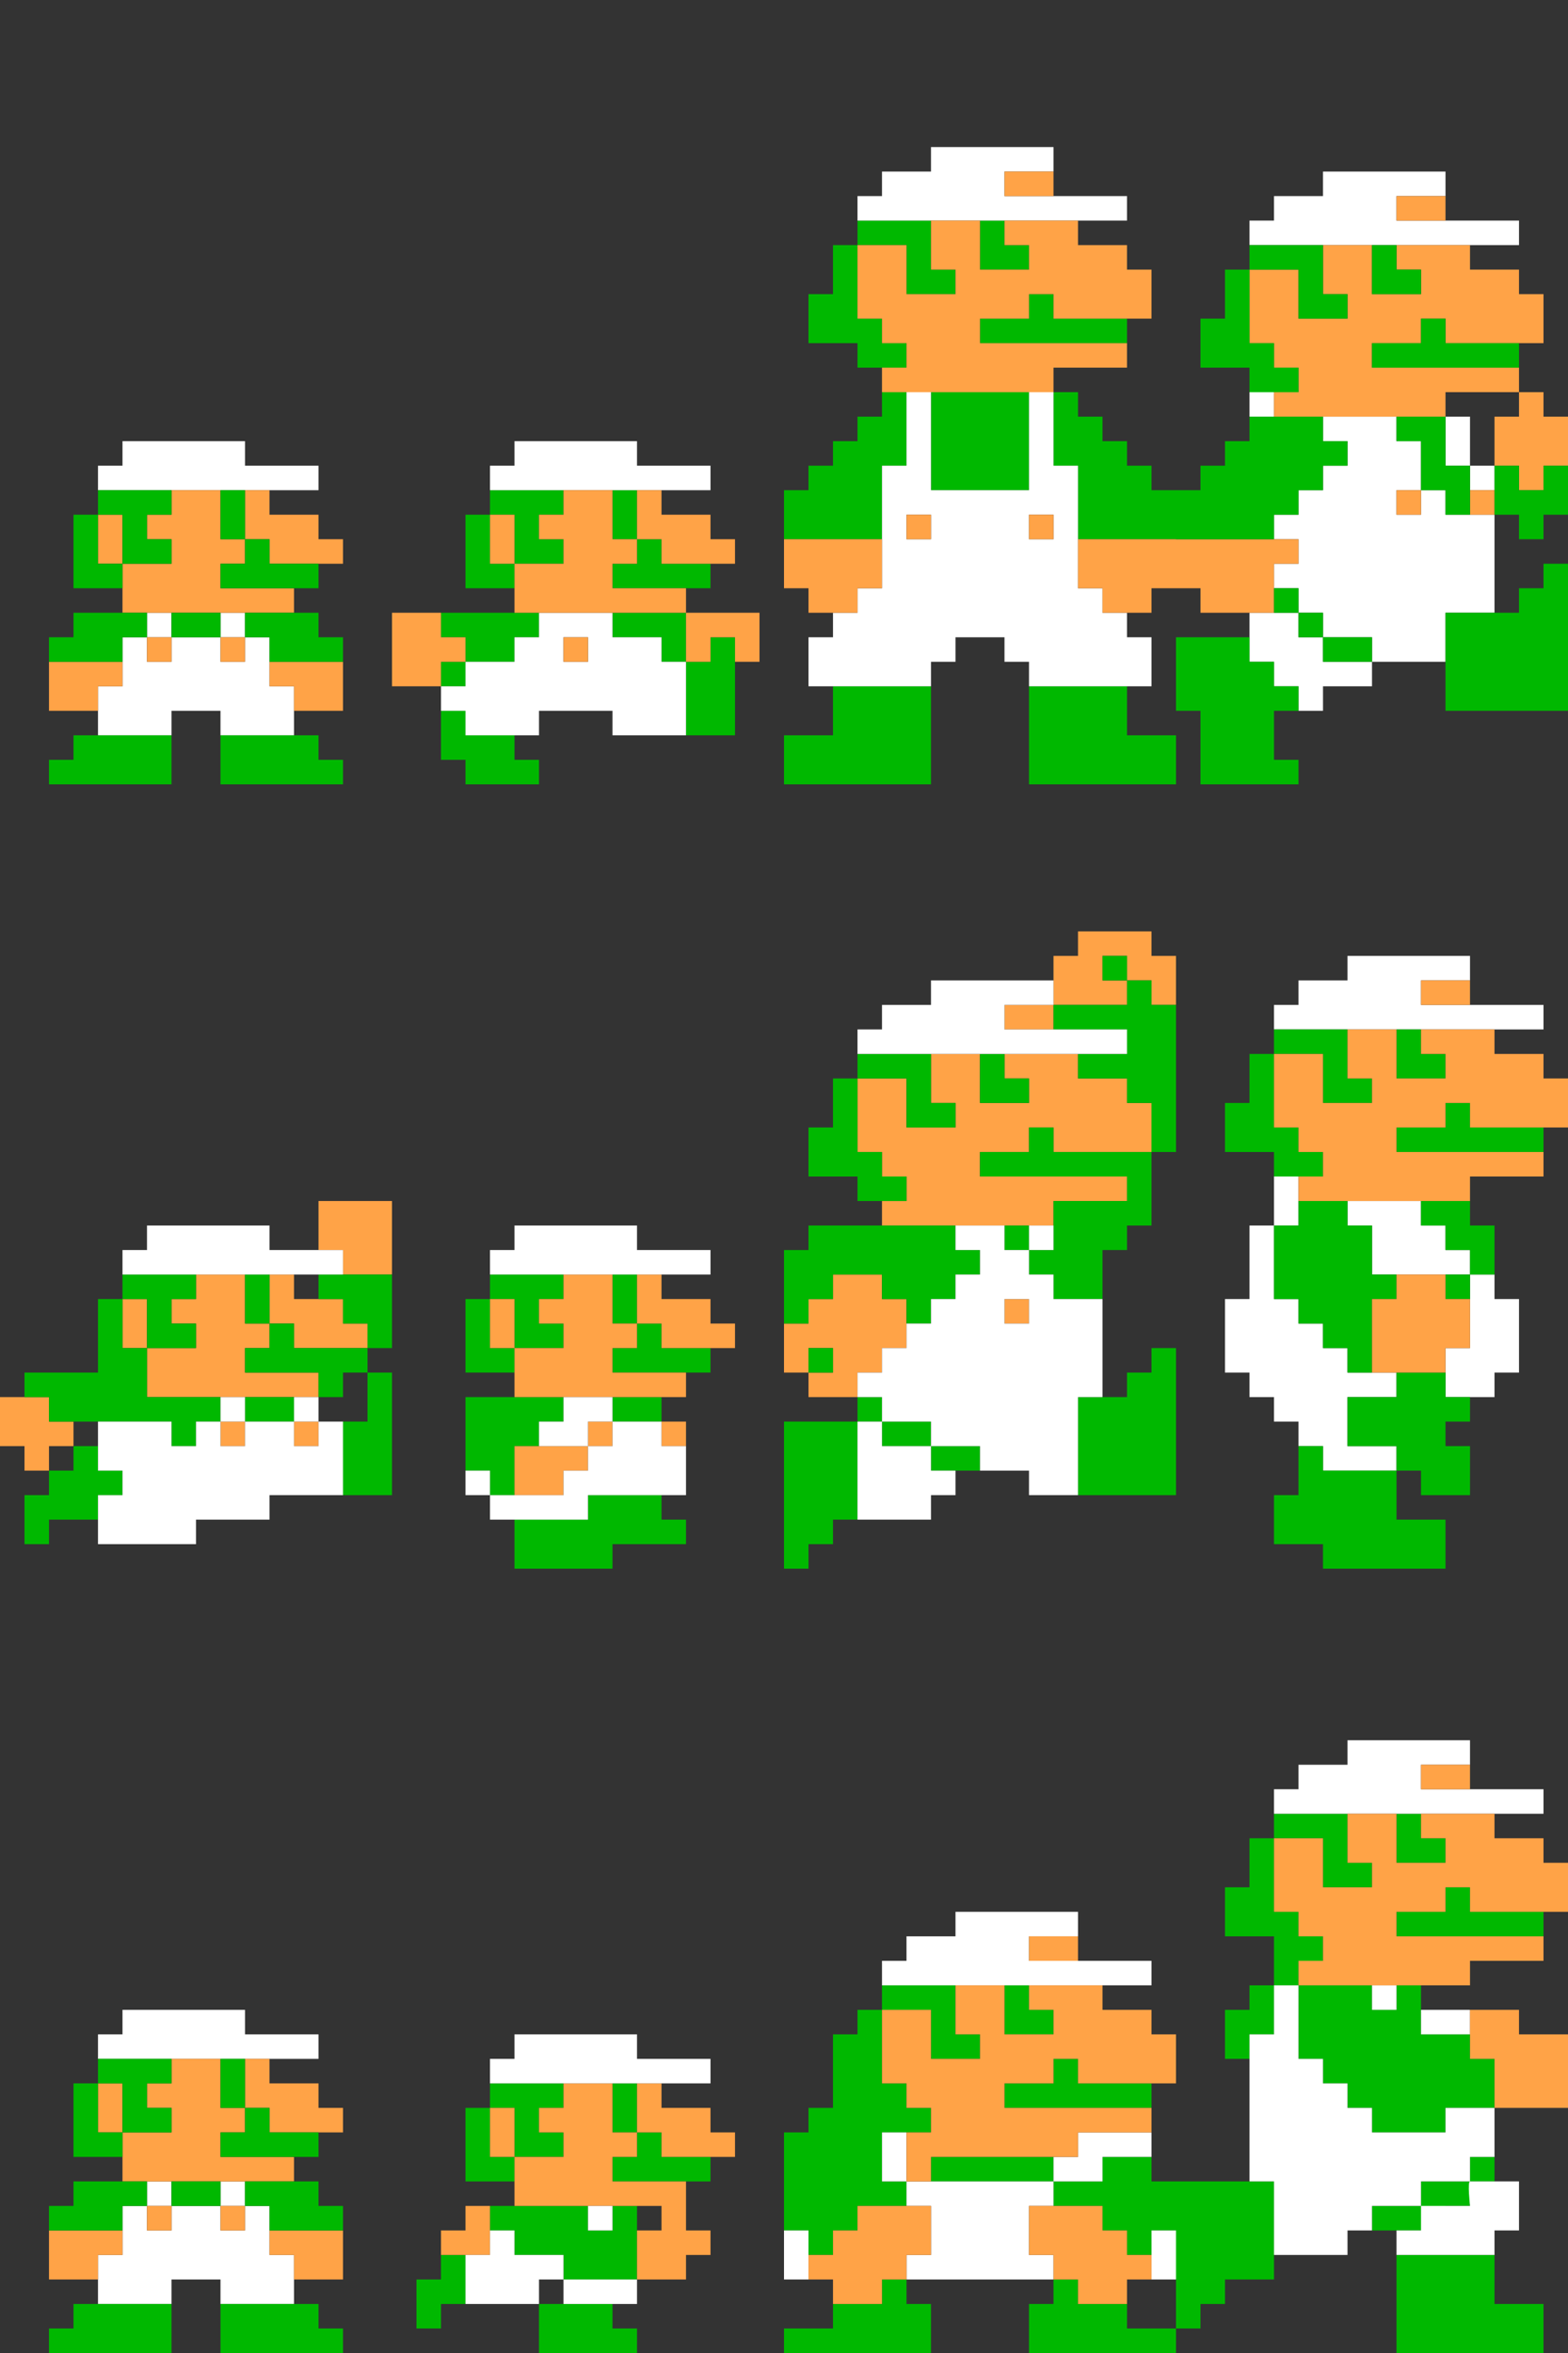 <svg xmlns="http://www.w3.org/2000/svg" width="64" height="96"><rect width="100%" height="100%" fill="#333333" stroke="none"/><style>.o{fill:#FFF}.u{fill:#00B800}.s{fill:#FFA347}</style><path class="o" fill-rule="evenodd" d="M5 18v1H4v1h9v-1h-3v-1H5zm1 7v1H5v2H4v2h3v-1h2v1h3v-2h-1v-2h-1v-1H9v1H7v-1H6zm0 1h1v1H6v-1zm3 0h1v1H9v-1z" clip-rule="evenodd"/><path class="s" fill-rule="evenodd" d="M10 20v2H9v-2H7v1H6v1h1v1H5v2h7v-1H9v-1h1v-1h1v1h3v-1h-1v-1h-2v-1h-1zm-4 6v1h1v-1H6zm3 0v1h1v-1H9zm-7 1v2h2v-1h1v-1H2zm9 0v1h1v1h2v-2h-3zm-7-6v2h1v-2H4z" clip-rule="evenodd"/><path class="u" fill-rule="evenodd" d="M3 21v3h2v-1h2v-1H6v-1h1v-1H4v1H3zm2 2H4v-2h1v2zm4-3v2h1v1H9v1h4v-1h-2v-1h-1v-2H9zm-7 6v1h3v-1h1v-1H3v1H2zm5-1v1h2v-1H7zm3 0v1h1v1h3v-1h-1v-1h-3zm-8 6v1h5v-2H3v1H2zm7-1v2h5v-1h-1v-1H9zM19 21v3h2v-1h2v-1h-1v-1h1v-1h-3v1h-1zm2 2h-1v-2h1v2zm4-3v2h1v1h-1v1h4v-1h-2v-1h-1v-2h-1zm-7 5v1h1v1h-1v1h1v-1h2v-1h1v-1h-4zm7 0v1h2v1h1v3h2v-4h-1v1h-1v-2h-3zm-7 4v2h1v1h3v-1h-1v-1h-2v-1h-1z" clip-rule="evenodd"/><path class="o" fill-rule="evenodd" d="M21 18v1h-1v1h9v-1h-3v-1h-5zm1 7v1h-1v1h-2v1h-1v1h1v1h3v-1h3v1h3v-3h-1v-1h-2v-1h-3zm1 1h1v1h-1v-1z" clip-rule="evenodd"/><path class="s" fill-rule="evenodd" d="M26 20v2h-1v-2h-2v1h-1v1h1v1h-2v-2h-1v2h1v2h7v-1h-3v-1h1v-1h1v1h3v-1h-1v-1h-2v-1h-1zm-10 5v3h2v-1h1v-1h-1v-1h-2zm7 1v1h1v-1h-1zm5-1v2h1v-1h1v1h1v-2h-3z" clip-rule="evenodd"/><path class="u" fill-rule="evenodd" d="M19 53v3h2v-1h2v-1h-1v-1h1v-1h-3v1h-1zm2 2h-1v-2h1v2zm4-3v2h1v1h-1v1h4v-1h-2v-1h-1v-2h-1zM19 57v3h1v1h1v-2h1v-1h1v-1h-4zm6 0v1h2v-1h-2zm-4 5v2h4v-1h3v-1h-1v-1h-3v1h-3z" clip-rule="evenodd"/><path class="s" fill-rule="evenodd" d="M26 52v2h-1v-2h-2v1h-1v1h1v1h-2v-2h-1v2h1v2h7v-1h-3v-1h1v-1h1v1h3v-1h-1v-1h-2v-1h-1zm-5 7v2h2v-1h1v-1h1v-1h-1v1h-3zm6-1v1h1v-1h-1z" clip-rule="evenodd"/><path class="u" fill-rule="evenodd" d="M19 86v3h2v-1h2v-1h-1v-1h1v-1h-3v1h-1zm2 2h-1v-2h1v2zm4-3v2h1v1h-1v1h4v-1h-2v-1h-1v-2h-1zm-5 5v1h1v1h2v1h3v-3h-1v1h-1v-1h-4zm2 4v2h4v-1h-1v-1h-3zm-5-1v2h1v-1h1v-2h-1v1h-1z" clip-rule="evenodd"/><path class="s" fill-rule="evenodd" d="M26 85v2h-1v-2h-2v1h-1v1h1v1h-2v-2h-1v2h1v2h6v1h-1v2h2v-1h1v-1h-1v-2h-3v-1h1v-1h1v1h3v-1h-1v-1h-2v-1h-1zm-8 6v1h2v-2h-1v1h-1z" clip-rule="evenodd"/><path class="o" fill-rule="evenodd" d="M21 83v1h-1v1h9v-1h-3v-1h-5zm-2 9v2h3v-1h1v1h3v-1h-3v-1h-2v-1h-1v1h-1zm5-2v1h1v-1h-1z" clip-rule="evenodd"/><path class="s" fill-rule="evenodd" d="M11 52v2h-1v-2H8v1H7v1h1v1H6v-2H5v2h1v2h7v-1h-3v-1h1v-1h1v1h3v-1h-1v-1h-2v-1h-1zM0 57v2h1v1h1v-1h1v-1H2v-1H0zm9 1v1h1v-1H9zm3 0v1h1v-1h-1zm1-9v2h1v1h2v-3h-3z" clip-rule="evenodd"/><path class="u" fill-rule="evenodd" d="M4 53v3H1v1h1v1h5v1h1v-1h1v-1H6v-2h2v-1H7v-1h1v-1H5v1H4zm2 2H5v-2h1v2zm4-3v2h1v1h-1v1h3v1h1v-1h1v2h-1v3h2v-5h-1v-1h1v-3h-3v1h1v1h1v1h-3v-1h-1v-2h-1zm0 5v1h2v-1h-2zm-9 4v2h1v-1h2v-1h1v-1H4v-1H3v1H2v1H1z" clip-rule="evenodd"/><path class="o" fill-rule="evenodd" d="M6 50v1H5v1h9v-1h-3v-1H6zm-2 8v2h1v1H4v2h4v-1h3v-1h3v-3h-1v-1h-1v1h-2v-1H9v1H8v1H7v-1H4zm9 1h-1v-1h1v1zm-3 0H9v-1h1v1z" clip-rule="evenodd"/><path class="u" fill-rule="evenodd" d="M33 12v2h2v1h2v-1h-1v-1h-1v-3h2v2h2v-1h-1V9h-3v1h-1v2h-1zm7-3v2h2v-1h-1V9h-1zm0 4v1h6v-1h-3v-1h-1v1h-2zm-4 3v1h-1v1h-1v1h-1v1h-1v2h4v-3h1v-3h-1zm2 0v4h4v-4h-4zm5 0v3h1v3h4v-2h-1v-1h-1v-1h-1v-1h-1v-1h-1zm-9 12v2h-2v2h6v-4h-4zm8 0v4h6v-2h-2v-2h-4z" clip-rule="evenodd"/><path class="o" fill-rule="evenodd" d="M35 8v1h11V8h-5V7h2V6h-5v1h-2v1h-1zm2 8v3h-1v5h-1v1h-1v1h-1v2h5v-1h1v-1h2v1h1v1h5v-2h-1v-1h-1v-1h-1v-5h-1v-3h-1v4h-4v-4h-1zm0 5h1v1h-1v-1zm5 0h1v1h-1v-1z" clip-rule="evenodd"/><path class="s" fill-rule="evenodd" d="M41 7v1h2V7h-2zm-3 2v2h1v1h-2v-2h-2v3h1v1h1v1h-1v1h7v-1h3v-1h-6v-1h2v-1h1v1h4v-2h-1v-1h-2V9h-3v1h1v1h-2V9h-2zm-6 13v2h1v1h2v-1h1v-2h-4zm12 0v2h1v1h2v-1h1v-2h-4zm-7-1v1h1v-1h-1zm5 0v1h1v-1h-1zM38 43v2h1v1h-2v-2h-2v3h1v1h1v1h-1v1h7v-1h3v-1h-6v-1h2v-1h1v1h4v-2h-1v-1h-2v-1h-3v1h1v1h-2v-2h-2zm-5 13v1h2v-1h1v-1h1v-2h-1v-1h-2v1h-1v1h-1v2h1zm1 0h-1v-1h1v1zm7-15v1h2v-1h3v-1h1v1h1v-2h-1v-1h-3v1h-1v2h-2zm4-1v-1h1v1h-1zm-4 13v1h1v-1h-1z" clip-rule="evenodd"/><path class="u" fill-rule="evenodd" d="M33 46v2h2v1h2v-1h-1v-1h-1v-3h2v2h2v-1h-1v-2h-3v1h-1v2h-1zm7-3v2h2v-1h-1v-1h-1zm0 4v1h6v1h-3v2h-1v-1h-1v1h1v1h1v1h2v-2h1v-1h1v-3h1v-6h-1v-1h-1v-1h-1v1h1v1h-3v1h3v1h-2v1h2v1h1v2h-4v-1h-1v1h-2zm-7 3v1h-1v3h1v-1h1v-1h2v1h1v1h1v-1h1v-1h1v-1h-1v-1h-6zm0 5v1h1v-1h-1zm-1 3v6h1v-1h1v-1h1v-4h1v1h2v1h2v-1h-2v-1h-2v-1h-1v1h-3zm12-1v4h4v-6h-1v1h-1v1h-2z" clip-rule="evenodd"/><path class="o" fill-rule="evenodd" d="M35 42v1h11v-1h-5v-1h2v-1h-5v1h-2v1h-1zm4 8v1h1v1h-1v1h-1v1h-1v1h-1v1h-1v1h1v1h2v1h2v1h2v1h2v-4h1v-4h-2v-1h-1v-1h1v-1h-1v1h-1v-1h-2zm2 3h1v1h-1v-1zm-6 5v4h3v-1h1v-1h-1v-1h-2v-1h-1zM51 9v1h11V9h-5V8h2V7h-5v1h-2v1h-1zm9 8h-1v2h1v1h1v-1h-1v-2zm-9-1v1h1v-1h-1zm3 1v1h1v1h-1v1h-1v1h-1v1h1v1h-1v1h1v1h-2v2h1v1h1v1h1v-1h2v-1h3v-2h2v-4h-2v-1h-1v-2h-1v-1h-3zm-1 8h1v1h-1v-1zm1 1h2v1h-2v-1zm3-6h1v1h-1v-1z" clip-rule="evenodd"/><path class="s" fill-rule="evenodd" d="M57 8v1h2V8h-2zm-9 14v2h1v1h3v-2h1v-1h-5zm9-2v1h1v-1h-1zm3 0v1h1v-1h-1zm-6-10v2h1v1h-2v-2h-2v3h1v1h1v1h-1v1h7v-1h3v1h-1v2h1v1h1v-1h1v-2h-1v-1h-1v-1h-6v-1h2v-1h1v1h4v-2h-1v-1h-2v-1h-3v1h1v1h-2v-2h-2z" clip-rule="evenodd"/><path class="u" fill-rule="evenodd" d="M49 13v2h2v1h2v-1h-1v-1h-1v-3h2v2h2v-1h-1v-2h-3v1h-1v2h-1zm7-3v2h2v-1h-1v-1h-1zm0 4v1h6v-1h-3v-1h-1v1h-2zm-8 6v2h4v-1h1v-1h1v-1h1v-1h-1v-1h-3v1h-1v1h-1v1h-1zm0 6v3h1v3h4v-1h-1v-2h1v-1h-1v-1h-1v-1h-3zm5-2h-1v1h1v1h1v1h2v-1h-2v-1h-1v-1zm4-7v1h1v2h1v1h1v-2h-1v-2h-2zm2 8v4h5v-6h-1v1h-1v1h-3zm2-6v2h1v1h1v-1h1v-2h-1v1h-1v-1h-1z" clip-rule="evenodd"/><path class="o" fill-rule="evenodd" d="M52 41v1h11v-1h-5v-1h2v-1h-5v1h-2v1h-1zm1 9v-2h-1v2h-1v3h-1v3h1v1h1v1h1v1h1v1h3v-1h-2v-2h2v-1h-2v-1h-1v-1h-1v-1h-1v-3h1zm7 1h-1v-1h-1v-1h-3v1h1v2h4v3h-1v2h2v-1h1v-3h-1v-1h-1v-1z" clip-rule="evenodd"/><path class="u" fill-rule="evenodd" d="M50 45v2h2v1h2v-1h-1v-1h-1v-3h2v2h2v-1h-1v-2h-3v1h-1v2h-1zm7-3v2h2v-1h-1v-1h-1zm0 4v1h6v-1h-3v-1h-1v1h-2zm-4 3v1h-1v3h1v1h1v1h1v1h1v-3h1v-1h-1v-2h-1v-1h-2zm8 3v-2h-1v-1h-2v1h1v1h1v1h-1v1h1v-1h1zm-4 4v1h-2v2h2v1h-3v-1h-1v2h-1v2h2v1h5v-2h-2v-2h1v1h2v-2h-1v-1h1v-1h-1v-1h-2z" clip-rule="evenodd"/><path class="s" fill-rule="evenodd" d="M58 40v1h2v-1h-2zm-3 2v2h1v1h-2v-2h-2v3h1v1h1v1h-1v1h7v-1h3v-1h-6v-1h2v-1h1v1h4v-2h-1v-1h-2v-1h-3v1h1v1h-2v-2h-2zm2 10v1h-1v3h3v-1h1v-2h-1v-1h-2z" clip-rule="evenodd"/><path class="u" fill-rule="evenodd" d="M50 77v2h2v2h-1v1h-1v2h1v-1h1v-2h1v3h1v1h1v1h1v1h3v-1h2v-2h-1v-1h-2v-2h-1v1h-1v-1h-3v-1h1v-1h-1v-1h-1v-3h2v2h2v-1h-1v-2h-3v1h-1v2h-1zm7-3v2h2v-1h-1v-1h-1zm0 4v1h6v-1h-3v-1h-1v1h-2zm-9 11v6h1v-1h1v-1h2v-4h-4zm9 3v4h6v-2h-2v-2h-4zm1-3v1h-2v1h3v-1h1v-1h1v-1h-1v1h-2z" clip-rule="evenodd"/><path class="o" fill-rule="evenodd" d="M52 73v1h11v-1h-5v-1h2v-1h-5v1h-2v1h-1zm0 8v2h-1v6h1v3h3v-1h1v-1h2v1h-1v1h4v-1h1v-2h-2v-1h1v-2h-2v1h-3v-1h-1v-1h-1v-1h-1v-3h-1zm6 9v-1h2c-.11 0 0 1 0 1h-2zm-2-9v1h1v-1h-1zm2 1v1h2v-1h-2z" clip-rule="evenodd"/><path class="s" fill-rule="evenodd" d="M58 72v1h2v-1h-2zm-3 2v2h1v1h-2v-2h-2v3h1v1h1v1h-1v1h7v-1h3v-1h-6v-1h2v-1h1v1h4v-2h-1v-1h-2v-1h-3v1h1v1h-2v-2h-2zm5 8v2h1v2h3v-3h-2v-1h-2z" clip-rule="evenodd"/><path class="u" fill-rule="evenodd" d="M34 86h-1v1h-1v4h1v1h1v-1h1v-1h2v-1h-1v-2h2v-1h-1v-1h-1v-3h2v2h2v-1h-1v-2h-3v1h-1v1h-1v3zm7-5v2h2v-1h-1v-1h-1zm0 4v1h6v-1h-3v-1h-1v1h-2zm2 3h-5v1h5v1h2v1h1v1h1v-1h1v-2h-1v-1h-2v1h-2v-1zm-7 5v1h-2v1h-2v1h6v-2h-1v-1h-1zm7 0v1h-1v2h6v-1h-2v-1h-2v-1h-1z" clip-rule="evenodd"/><path class="o" fill-rule="evenodd" d="M36 80v1h11v-1h-5v-1h2v-1h-5v1h-2v1h-1zm1 7h-1v2h1v1h1v2h-1v1h6v-1h-1v-2h1v-1h2v-1h2v-1h-3v1h-1v1h-6v-2zm-5 4v2h1v-2h-1zm15 0v2h1v-2h-1z" clip-rule="evenodd"/><path class="s" fill-rule="evenodd" d="M42 79v1h2v-1h-2zm-3 2v2h1v1h-2v-2h-2v3h1v1h1v1h-1v2h1v-1h6v-1h3v-1h-6v-1h2v-1h1v1h4v-2h-1v-1h-2v-1h-3v1h1v1h-2v-2h-2zm3 9v2h1v1h1v1h2v-1h1v-1h-1v-1h-1v-1h-3zm-7 0v1h-1v1h-1v1h1v1h2v-1h1v-1h1v-2h-3z" clip-rule="evenodd"/><path class="o" fill-rule="evenodd" d="M21 50v1h-1v1h9v-1h-3v-1h-5zm4 7h-2v1h-1v1h2v-1h1v1h-1v1h-1v1h-3v-1h-1v1h1v1h4v-1h4v-2h-1v-1h-2v-1zM5 82v1H4v1h9v-1h-3v-1H5zm1 7v1H5v2H4v2h3v-1h2v1h3v-2h-1v-2h-1v-1H9v1H7v-1H6zm0 1h1v1H6v-1zm3 0h1v1H9v-1z" clip-rule="evenodd"/><path class="s" fill-rule="evenodd" d="M10 84v2H9v-2H7v1H6v1h1v1H5v2h7v-1H9v-1h1v-1h1v1h3v-1h-1v-1h-2v-1h-1zm-4 6v1h1v-1H6zm3 0v1h1v-1H9zm-7 1v2h2v-1h1v-1H2zm9 0v1h1v1h2v-2h-3zm-7-6v2h1v-2H4z" clip-rule="evenodd"/><path class="u" fill-rule="evenodd" d="M3 85v3h2v-1h2v-1H6v-1h1v-1H4v1H3zm2 2H4v-2h1v2zm4-3v2h1v1H9v1h4v-1h-2v-1h-1v-2H9zm-7 6v1h3v-1h1v-1H3v1H2zm5-1v1h2v-1H7zm3 0v1h1v1h3v-1h-1v-1h-3zm-8 6v1h5v-2H3v1H2zm7-1v2h5v-1h-1v-1H9z" clip-rule="evenodd"/></svg>
